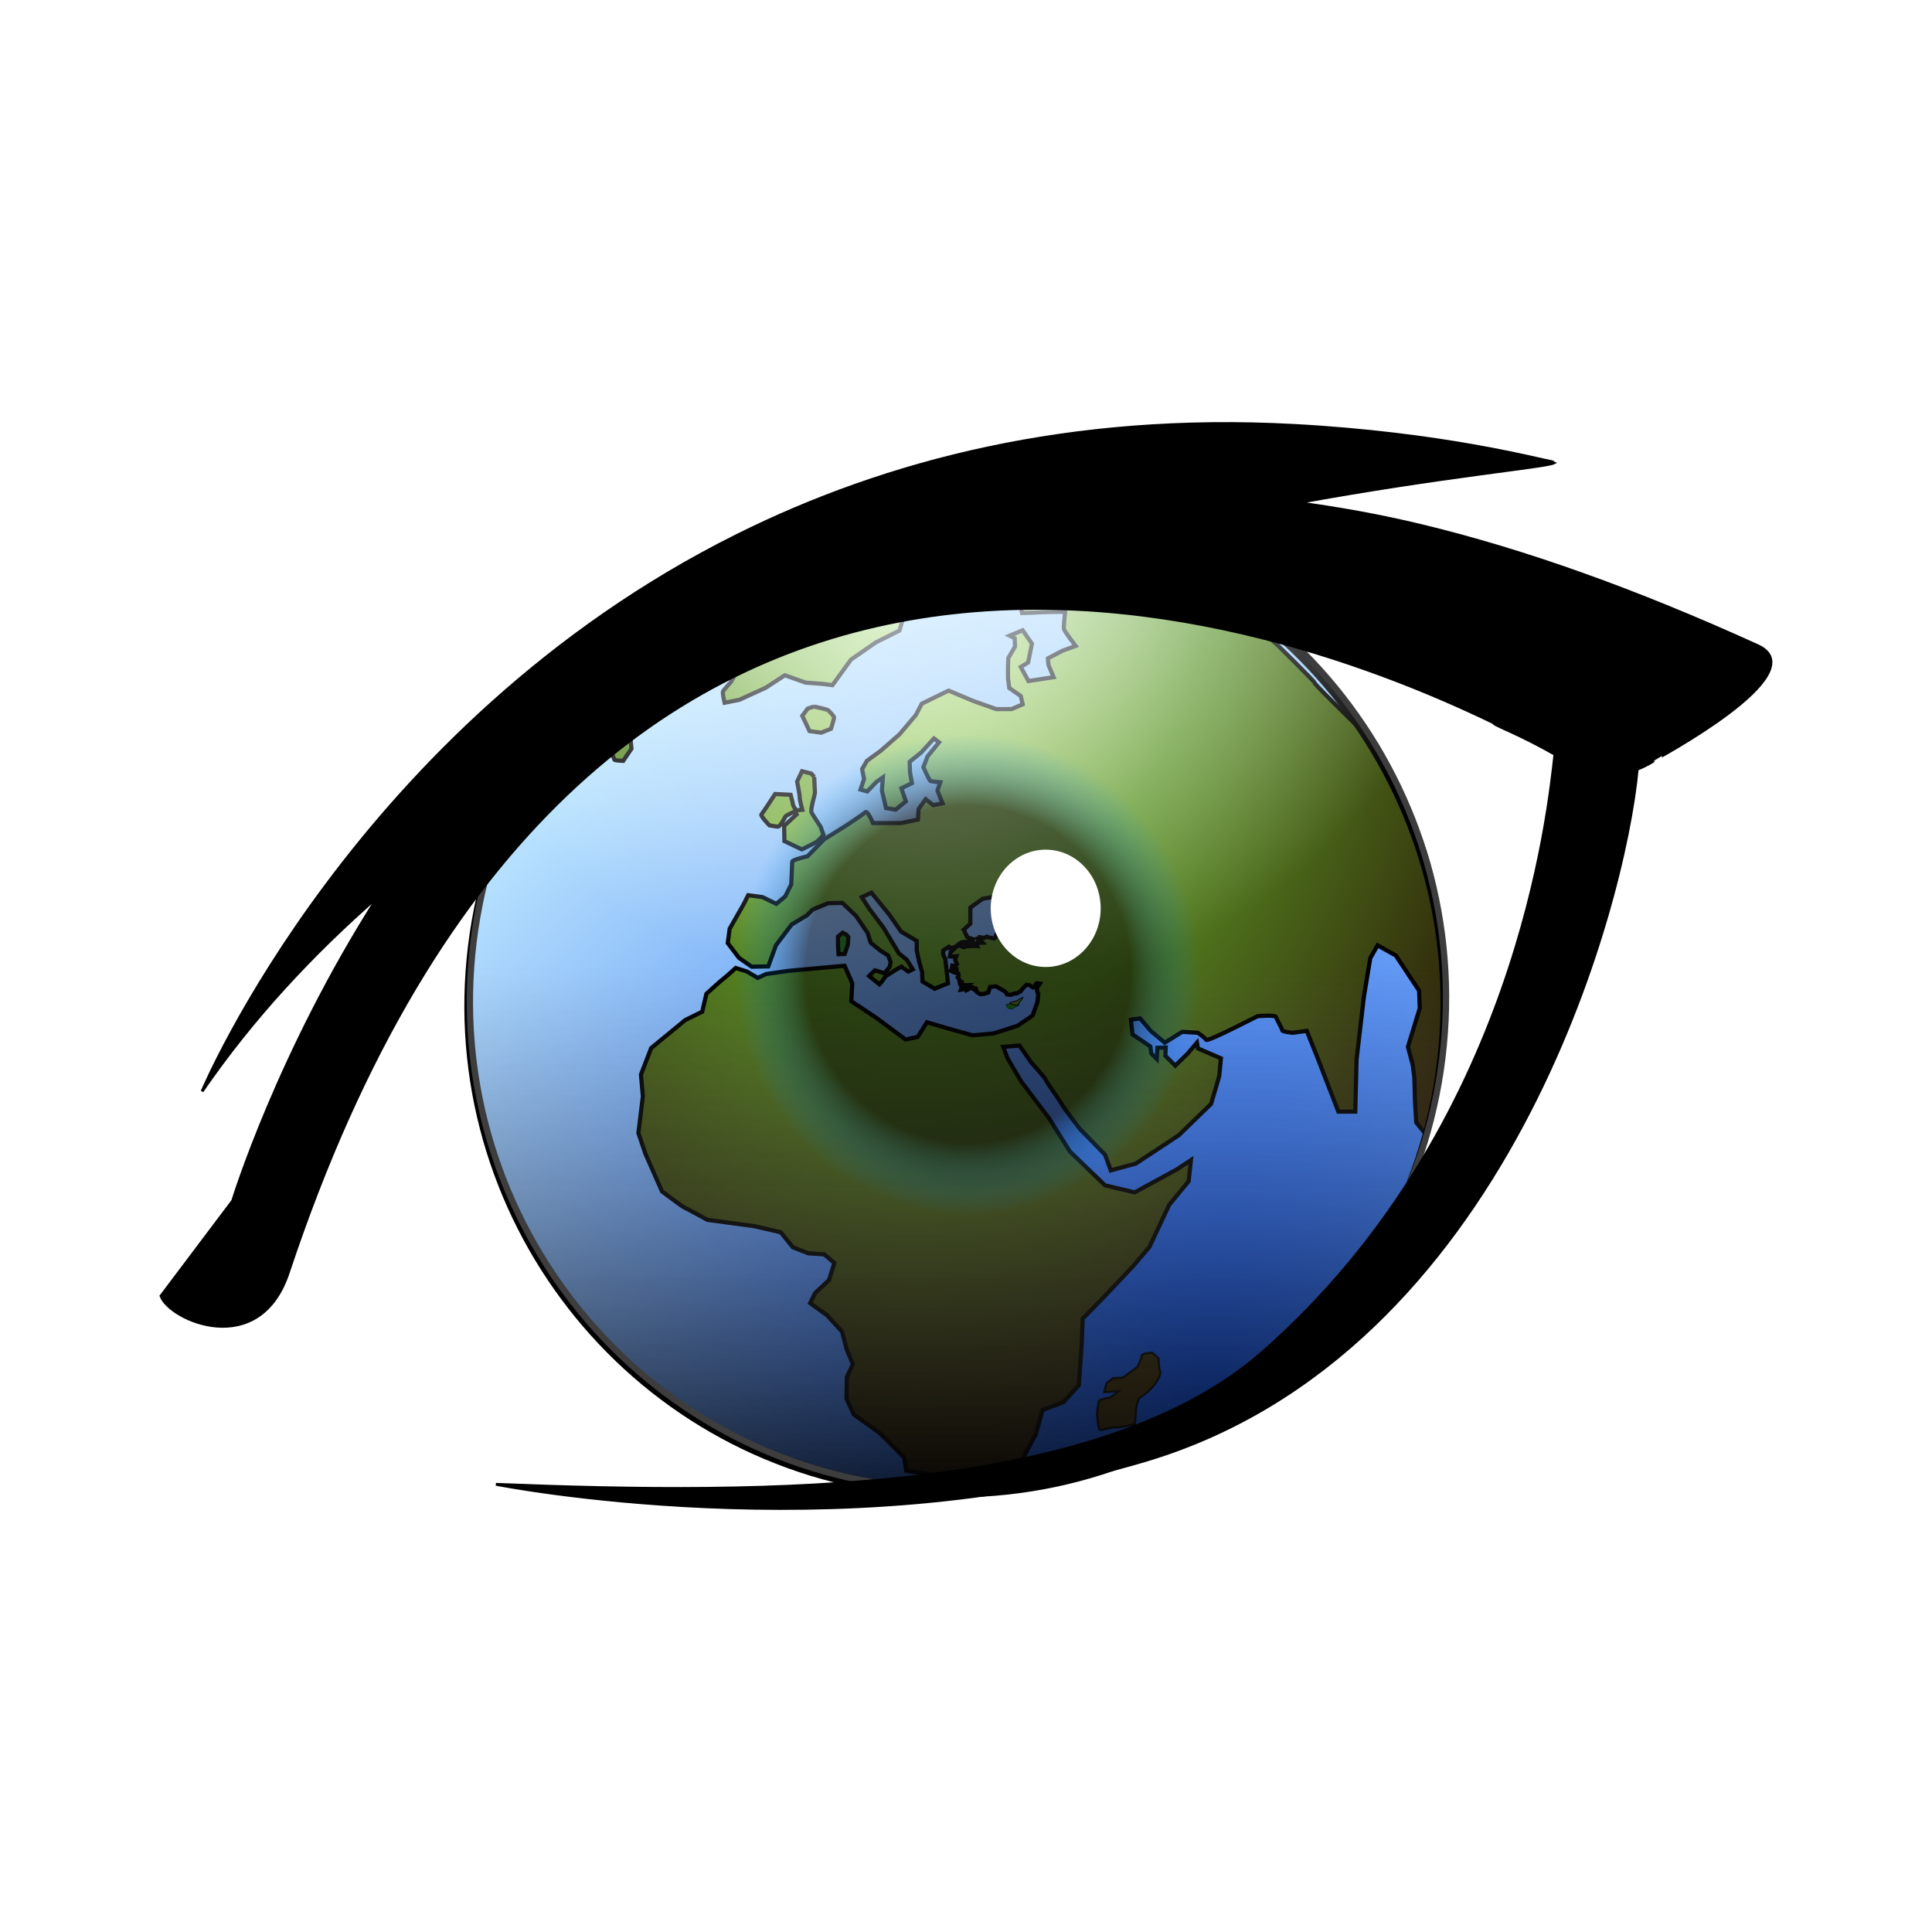 <svg:svg xmlns:dc="http://purl.org/dc/elements/1.1/" xmlns:ns1="http://sodipodi.sourceforge.net/DTD/sodipodi-0.dtd" xmlns:ns2="http://www.inkscape.org/namespaces/inkscape" xmlns:ns4="http://creativecommons.org/ns#" xmlns:rdf="http://www.w3.org/1999/02/22-rdf-syntax-ns#" xmlns:svg="http://www.w3.org/2000/svg" height="731.866" id="svg3441" version="1.0" viewBox="-60.458 -159.901 731.866 731.866" width="731.866" ns1:docname="eye_can_see_the_world_Europe_openClipArt.svg" ns1:version="0.32" ns2:export-filename="C:\Users\cam\Downloads\eye-on-the-world-anime.png" ns2:export-xdpi="8.6914062" ns2:export-ydpi="8.6914062" ns2:output_extension="org.inkscape.output.svg.inkscape" ns2:version="0.47 r22583">
  <svg:defs id="defs3443">
    <svg:filter color-interpolation-filters="sRGB" height="1.311" id="filter6611" width="1.366" x="-.183" y="-.156" ns2:collect="always">
      <svg:feGaussianBlur id="feGaussianBlur6613" stdDeviation="3.603" ns2:collect="always" />
    </svg:filter>
    <svg:radialGradient cx="612.52" cy="117" gradientTransform="matrix(-.678 -1.641 1.962 -.819 828.32 1315.7)" gradientUnits="userSpaceOnUse" id="radialGradient3835" r="117.98" ns2:collect="always">
      <svg:stop id="stop3781" offset="0" style="stop-color:#0046e8" />
      <svg:stop id="stop3783" offset="1" style="stop-color:#bee7ff" />
    </svg:radialGradient>
    <svg:radialGradient cx="551.77" cy="65.548" gradientTransform="matrix(-.09 3.526 -2.501 -.064 651.49 -1694)" gradientUnits="userSpaceOnUse" id="radialGradient3837" r="104.76" ns2:collect="always">
      <svg:stop id="stop13174" offset="0" style="stop-color:#d7fd7f" />
      <svg:stop id="stop13178" offset=".417" style="stop-color:#5c9524" />
      <svg:stop id="stop13176" offset="1" style="stop-color:#281306" />
    </svg:radialGradient>
    <svg:linearGradient gradientUnits="userSpaceOnUse" id="linearGradient3839" x1="586.13" x2="567.47" y1="247" y2="118.83" ns2:collect="always">
      <svg:stop id="stop20975" offset="0" style="stop-color:#000000;stop-opacity:.804" />
      <svg:stop id="stop20973" offset="1" style="stop-color:#646464;stop-opacity:0" />
    </svg:linearGradient>
    <svg:radialGradient cx="654.58" cy="47.956" gradientTransform="matrix(-.435 1.063 -1.104 -.466 876.34 -680.65)" gradientUnits="userSpaceOnUse" id="radialGradient3841" r="117.98" ns2:collect="always">
      <svg:stop id="stop13197" offset="0" style="stop-color:#e2f2ff" />
      <svg:stop id="stop13199" offset="1" style="stop-color:#ffffff;stop-opacity:0" />
    </svg:radialGradient>
    <svg:radialGradient cx="348" cy="352" gradientUnits="userSpaceOnUse" id="radialGradient3843" r="322.95" ns2:collect="always">
      <svg:stop id="stop7984" offset="0" style="stop-color:black" />
      <svg:stop id="stop7990" offset="0.7" style="stop-color:black" />
      <svg:stop id="stop7986" offset="1" style="stop-color:#0093ff;stop-opacity:0" />
    </svg:radialGradient>
  </svg:defs>
  <ns1:namedview bordercolor="#666666" borderopacity="1.0" id="namedview3445" pagecolor="#ffffff" showgrid="false" ns2:current-layer="layer1" ns2:cx="681.46466" ns2:cy="216.13696" ns2:document-units="in" ns2:pageopacity="0.0" ns2:pageshadow="2" ns2:window-height="1138" ns2:window-maximized="1" ns2:window-width="1920" ns2:window-x="-8" ns2:window-y="-8" ns2:zoom="0.72" />
  <svg:g id="layer1" transform="translate(-175.94 -184.36)" ns2:groupmode="layer" ns2:label="Layer 1">
    <svg:g id="g3804" transform="translate(27.778 -19.444)">
      <svg:path d="m686.67 127.61c0 66.223-52.795 119.91-117.92 119.91-65.126 0-117.92-53.684-117.92-119.91 0-66.223 52.795-119.91 117.92-119.91 65.126 0 117.92 53.684 117.92 119.91z" id="path7332" style="stroke:#7d7d7d;stroke-width:.1;fill:url(#radialGradient3835)" transform="matrix(1.55 .226 -.226 1.531 -402.31 97.503)" ns1:cx="568.75159" ns1:cy="127.61327" ns1:rx="117.92101" ns1:ry="119.90704" ns1:type="arc" />
      <svg:g id="g3785">
        <svg:path d="m305.97 306.85 5.301 0.227 4.111 2.056 2.055 0.846 1.209 3.748 0.967 2.781 2.539-3.627 4.353-3.869v-4.111s3.144-0.484 3.265 0.121c0.121 0.605 1.693 4.958 2.297 5.683 0.605 0.726 3.265 2.902 3.265 2.902l3.627-2.539 1.33-4.111-3.869-2.902-1.693-2.176 4.957 3.023 4.232 3.265s0.846-1.572 0.484-2.056c-0.363-0.484-2.539-3.265-2.539-3.265l1.693-2.297 3.748-1.451 5.441-5.079 0.605-5.562 5.078-4.353 4.232-2.297 3.99-5.562s-0.121 3.507-1.088 4.232c-0.967 0.726-5.925 6.288-5.925 6.288l-0.242 5.32 7.134-3.99s8.826-4.716 9.552-4.716c0.725 0 7.98-4.837 7.98-4.837l8.585-6.288 5.199-3.748s4.836-2.176 5.804-1.814c0.967 0.363 5.32 0.363 5.32 0.967 0 0.605-2.176 3.869-2.176 3.869s-5.683 3.748-7.255 4.716c-1.572 0.967-6.65 5.562-6.65 5.562l-7.013 6.046-9.068 1.814-3.385 2.297s-5.078 4.111-5.562 4.716c-0.484 0.605-3.265 5.562-3.265 5.562s-2.781 3.023-3.023 3.627c-0.242 0.605 0.605 4.232 0.605 4.232l5.562-1.088 10.036-4.595 7.255-4.716 7.859 2.781 6.408 0.484 3.748 0.484 7.013-9.673 9.431-6.53 8.947-4.474 1.572-5.32-1.572-6.892-3.506-6.167 0.725-8.585-1.33-7.013 6.408-3.265 7.617-2.539 9.431-0.242 10.882 0.484 8.585-3.507 8.585 2.297s0.846 4.595 3.023 5.079c2.176 0.484 8.706 0.363 9.31 1.088 0.605 0.726 5.925 6.892 5.925 6.892l6.65 5.804 4.836 3.144-5.925 1.088 0.725 4.353s-2.66 2.539-2.66 3.144c0 0.605-4.957-1.572-4.957-1.572l-9.552 0.605-9.068 0.363 0.725 4.111s5.32-0.121 6.167-0.242c0.846-0.121 10.157-0.242 10.157-0.242s-0.605 5.441-0.484 6.409c0.121 0.967 4.474 6.53 4.474 6.53l-4.957 1.814-5.562 2.902s0.121 2.418 0.363 2.902c0.242 0.484 1.814 4.232 1.814 4.232l-9.552 1.451-2.902-5.32 2.781-1.693 1.451-7.134-3.506-5.079-4.957 2.056 1.935 0.967 0.121 3.144-2.539 4.353-0.121 3.507v4.111l0.484 3.748 4.353 3.023 0.725 3.144-4.232 1.814h-5.804l-8.826-3.144-9.189-3.869-10.157 4.958-2.297 4.353-6.167 7.255-7.013 6.167-5.32 3.869-1.814 3.144 0.725 3.748-1.33 3.99 2.539 0.726 3.506-3.627 2.418-1.693-0.363 4.958 1.572 6.65 3.627 0.605 3.869-3.144-1.693-4.958 3.99-1.935-0.725-4.111-0.121-3.99 4.353-3.507 4.836-5.32 1.935 1.451-4.353 5.32-1.572 4.111s2.176 4.958 2.66 5.199c0.484 0.242 3.748 0.484 3.748 0.484l-1.088 3.144 1.935 4.837-3.506 0.726-2.902-2.297-2.66 3.748-0.242 3.99-6.408 1.33h-10.64s-2.055-4.958-2.902-4.111c-0.846 0.846-7.497 5.199-7.497 5.199l-8.101 5.079-6.287 6.409s-5.804 1.33-5.804 2.056-0.363 8.585-0.363 8.585l-2.297 4.595-3.385 2.781-5.199-2.539-5.441-0.726-1.693 3.386-5.32 9.311-0.725 5.441 4.232 5.562 4.836 3.386 6.287-0.121 2.902-7.981 5.925-7.86 5.804-3.507 2.176-2.176 5.925-2.418 5.32-0.121 5.199 4.958 4.353 6.409 1.209 3.748 3.748 3.023 2.815 1.766 0.966 2.466-0.359 1.846-1.957 2.451-3.624-1.111-2.209 2.147 3.899 3.16 1.163-1.347 1.206-1.742 4.006-2.516 2.049-1.134c0.845 0.629-1.699-1.002 2.536 1.886l1.69-0.833-2.232-3.569-3.055-2.503-5.804-9.673-5.441-7.255-2.781-4.353 3.627-1.693 6.892 8.464 4.353 6.288 5.925 3.507v3.627l0.967 4.474 1.088 3.748 0.121 3.507 4.595 2.781 5.078-2.056-0.998-8.948c-0.272-1.169-1.087-1.523-0.816-3.507l5.683-3.627 1.451-3.627 3.144-2.902v-6.046l4.715-3.386 7.134-1.209 2.539-3.023 8.464-3.144 2.902-1.088-5.32 5.079-1.088 1.33-4.111 0.121-2.781 1.209s-1.693 1.33-0.967 1.814c0.725 0.484 4.716 0.484 4.716 0.484l6.65 0.242 5.47 0.781 6.023 1.69 5.448 3.03 0.611 3.17 2.64 4.026 7.699 8.824s-9.755 4.961-10.118 5.566c-0.363 0.605-14.679 5.258-14.679 5.258l-0.536 4.974-1.833 5.124-5.683 3.869-9.068 2.902-7.98 0.725-9.915-2.781-7.376-2.176-3.506 5.562-4.595 0.967-11.124-8.222-9.431-6.288 0.363-6.771-2.902-6.651-21.28 1.935-8.464 1.209-3.144 1.451-4.111-2.418-4.232-1.33s-3.99 3.627-4.715 4.111c-0.725 0.484-6.408 5.683-6.408 5.683l-1.572 6.771-6.408 3.144-12.938 10.641-3.869 10.036 0.725 8.222-1.693 13.905 2.66 7.86 6.287 14.268s7.859 5.925 8.585 6.167c0.725 0.242 8.585 4.595 8.585 4.595l17.895 2.418 9.915 2.297 4.595 5.683 5.925 2.297 5.925 0.363 3.869 3.265-2.055 6.529-5.199 4.837-1.935 3.869 6.287 4.474 5.804 6.288 1.814 6.892 2.297 5.441-2.297 4.958-0.121 8.101 2.781 6.046s9.189 6.529 9.794 7.013c0.605 0.484 9.31 9.311 9.31 9.311l0.725 4.958 13.3 1.935 12.575-0.484s5.925-0.605 7.013-0.605 10.519-4.111 10.519-4.111l5.683-10.52 2.539-9.19 7.98-3.023 5.804-6.409 1.088-15.719 0.363-9.432 8.826-9.069 10.277-10.883 6.167-7.255 7.497-15.961 7.376-8.948 0.846-7.981-5.32 3.507-15.96 8.706-11.245-2.66-13.3-12.817-7.98-12.696-10.519-13.906-5.199-8.827-1.572-4.232 6.167-0.484 4.353 6.288s5.562 6.167 5.562 6.651c0 0.484 6.046 8.827 6.287 9.553 0.242 0.726 6.65 9.069 6.65 9.069l9.552 9.794 2.176 5.925 9.431-2.539 16.323-10.762 12.212-11.85s3.023-9.915 3.144-10.883c0.121-0.967 0.605-6.409 0.605-6.409l-8.706-3.748-0.363-2.176-3.506 4.111-4.715 4.595-3.748-3.748 0.121-3.144-3.144 0.121-0.242 4.232-2.055-2.056-0.363-2.66-6.771-4.595-0.605-5.562 3.506-0.484 3.99 4.716 5.32 4.474 6.65-4.111 5.925 0.363s2.781 1.935 3.144 2.66c0.363 0.725 12.938-5.683 12.938-5.683l6.529-3.265s6.771-0.605 7.013 0.363c0.242 0.967 2.297 4.353 2.297 4.958s3.99 0.967 3.99 0.967l5.32-0.725 4.111 10.278 7.859 20.314h6.408l0.484-19.71 2.781-23.821 2.418-14.631 2.781-4.837 6.892 3.869 8.826 13.301 0.242 6.65-4.474 14.631 1.814 6.892 0.605 4.716 0.242 8.827 0.484 8.222 3.606 4.474s5.925-16.213 7.176-41.323c2.456-49.267-12.234-77.581-12.234-77.581-10.538-24.256-14.574-30.472-13.901-28.867l-15.722-15.468s-7.497-7.376-7.497-7.86c0-0.484-14.026-14.268-14.026-14.268l-13.421-11.85-7.98-3.386-4.111 1.451-4.353-3.023-5.103-3.834-12.671-9.467 5.181-2.312s-12.235-6.312-18.159-8.368c-5.925-2.056-13.427-5.254-28.262-8.027-14.341-2.681-27.806-2.694-35.57-2.833l-14.045 0.78s-12.817 1.626-18.398 2.769c0 0-2.451 0.404-14.502 3.543-12.254 3.719-20.06 6.961-20.06 6.961-13.824 6.449-16.639 7.923-21.009 10.498-7.617 4.488-14.75 9.444-14.75 9.444s-5.364 3.737-12.237 9.506c-2.908 2.441-8.99 7.851-8.99 7.851l-10.074 10.681-6.429 7.531-0.678 0.721z" id="path5334" style="fill-rule:evenodd;stroke:#000000;stroke-width:1.58;fill:url(#radialGradient3837)" ns1:nodetypes="cccccccccsscccccccsccccccccscccscccsscsccccscscccccccccccccccccccccsscccccsccccscscccscccccccccccccccccccccccccccccccccccccccccccscccccccccscccsccccccccccccccccccccccccccccccccccccccccccccccccccccccccccccccccsccccccccscccccccccccccccccccscccccccccscccccccccccccccccsccccscccccccccccccccccccccccssccccccsccccccccccccccccccsccssccccccccccccccccccscccsccccccccsccccccscscccc" />
        <svg:a id="a6348" style="fill:#54801f" transform="matrix(1.578 -.069 .069 1.578 -446.29 259.68)">
          <svg:path d="m567.76 113.16 1.538 0.318 0.637-0.278 0.569 0.22 1.132 0.302 0.441-0.319 0.101-0.492 3.321-1.876 3.297-0.104 0.783-0.487 0.36 0.074 0.009 0.617 0.666 0.411 0.563 0.082 0.448-0.352 0.485 1.125 1.035 0.111 1.228 0.664 0.481-0.345 0.902 0.426 2.233-0.734 1.696 0.214 2.442-1.75 0.492-0.069 0.408-0.326 1.015 0.21 0.258-0.425 0.655 0.135 0.495 0.581 0.556 0.115 0.558 0.935 0.327 1.229 1.692 0.896-0.05 0.741-0.161 0.616-0.29 0.248 0.289 0.914 0.544 3.154 0.842 0.55 0.382 0.797-0.154 0.583-0.852-0.005-0.391-0.422 0.028 1.268-13.266 4.28-1.924-0.145-0.37-0.242-0.425-0.088-0.194 0.609-0.527 0.404-0.371-0.35-0.272-0.5 0.031-0.814 0.521-0.542 0.198-0.301-0.72-0.149-0.343 0.339-0.127 0.452-0.519 0.2-0.796-0.609-0.694-0.109-0.962 0.86-0.548 0.673-0.565 0.259-0.381 0.195-0.4-0.048-0.985 0.309-0.93-0.124-0.402-0.698-0.542-0.351-1.632-1.021-1.416 0.083-0.473 1.303-1.05 0.295-0.898 0.054-0.777-0.536-0.224-0.901-0.196-0.041-0.231 0.294-0.326-0.238-0.07-0.322-0.491-0.101-0.323 0.241-0.087 0.255-0.486 0.207-0.036-0.486-0.565 0.259-0.767 0.081 0.179-0.373 0.598-0.252 0.557-0.056 0.481-0.345-1.016-0.039-0.774 0.113-0.155-0.408 0.46-0.247-0.051-0.25-0.562-0.253-0.031-0.348-0.331-0.547 0.238-0.327-0.056-0.558-0.7-0.247-0.569-0.22-0.549-0.318 0.271-0.32 0.182-0.885 0.229 0.047 0.291 0.573 0.037 0.315 0.439 0.022 0.008-0.203-0.292-0.402 0.081-0.393 0.329-0.274-0.155-0.408-0.219-0.592 0.121-0.419 0.193-0.439-0.947 0.043-0.599-0.073 0.256-1.075 1.492-1.28 0.571-0.121 0.322-0.07 0.496 0.41 0.436 0.039 0.183-0.475 0.357 0.005 0.244 0.307 1.743-0.015 0.449 0.059-0.188-0.329-0.168-0.342 1.239-0.051 0.583-0.016-0.384-0.455-0.661-0.103-0.21-0.471 0.17-0.409-0.066-0.013 0 0z" id="path3304" style="fill-rule:evenodd;fill:#54801f" ns1:nodetypes="cccccccccccccccccccccccccccccccccccccccccccccccccccccccccccccccccccccccccccccccccccccccccccccccccccccccccccccccccccccccccccccccccccccccccccccc" />
        </svg:a>
        <svg:a id="a6352" style="fill:#629a28" transform="matrix(1.578 -.069 .069 1.578 -446.29 259.68)">
          <svg:path d="m567.27 113.06-0.259 0.596-0.368 0.129-1.192-0.178-1.01 0.099-0.776 0.455-0.645 0.482-0.617 0.29c-0.395 0.317-1.118 0.819-1.185 0.951l0.044-0.989 0.735-0.087-0.333 0.137-0.321-0.443-0.273-0.33 0.278-0.523 0.25-1.213 0.478-0.004 0.188-0.747-0.261-0.225 0.369-0.3 1.26-0.32 0.423 0.429 1.155-0.308 0.069 0.493 0.167 0.513 0.384 0.455 0.352 0.278 1.086 0.361v0z" id="path4275" style="fill-rule:evenodd;fill:#629a28" ns1:nodetypes="ccccccccccccccccccccccccccccc" />
        </svg:a>
        <svg:path d="m396.03 311.54s5.196 1.079 5.49 1.471c0.294 0.392 2.157 2.157 2.157 2.647 0 0.49-1.177 4.314-1.177 4.314l-3.725 1.471-4.412-0.588-2.745-5.785 2.059-2.745 2.353-0.784z" id="path7340" style="fill-rule:evenodd;stroke:#000000;stroke-width:1.58;fill:#97c750" />
        <svg:path d="m396.13 338.21s0.294 5.589 0.294 6.079c0 0.49-1.863 6.373-1.274 7.451 0.588 1.079 3.431 5.392 3.431 5.392l1.078 3.039s-1.667 1.863-2.353 2.451c-0.686 0.588-5.882 3.039-5.882 3.039l-6.569-3.137-0.098-5.785 4.706-4.314-0.588-1.177s-3.431 1.471-3.725 2.059c-0.294 0.588-1.863 3.726-2.745 3.726-0.882 0-3.235-0.49-3.235-0.49s-3.529-3.628-3.039-4.118c0.49-0.49 5.196-7.745 5.196-7.745l5.882 0.294s0.882 3.333 0.882 3.726c0 0.392 1.177 2.157 1.177 2.157l2.353-0.196s-1.078-4.118-0.98-4.706c0.098-0.588-0.98-5.981-0.98-5.981l1.863-3.922 3.529 0.882 1.078 1.275z" id="path7344" style="fill-rule:evenodd;stroke:#000000;stroke-width:1.58;fill:#78ad39" />
        <svg:path d="m328.97 317.03 0.196 4.902s-2.647 0.98-2.647 1.373c0 0.392 0.392 4.216 0.392 4.216l-3.137 4.608s-3.333-0.098-3.333-0.49c0-0.392-2.157-4.216-1.471-4.902 0.686-0.686 1.961-5.098 1.961-5.098l-1.667-2.059 1.373-2.451 3.333 0.294 2.353 0.392 1.961-2.353 0.784 0.882-0.098 0.686z" id="path7346" style="fill-rule:evenodd;stroke:#000000;stroke-width:1.58;fill:#578821" />
        <svg:path d="m409.07 398.9-0.196 2.941-1.177 3.432-2.353 0.098s-0.196-2.843-0.196-3.333v-3.333l1.765-1.471 1.471 0.784 0.686 0.882z" id="path7348" style="fill-rule:evenodd;stroke:#000000;stroke-width:1.58;fill:#21811b" ns1:nodetypes="ccccscccc" />
        <svg:path d="m470.27 424.08-1.196 0.333-0.286 0.047 0.285 0.725 0.646 0.783 0.864 0.099 0.787-0.005 0.69-0.555 0.976-0.433 0.586-0.452-0.031-0.081-1.248-0.386-0.714 0.093-1.359-0.168z" id="path5256" style="fill-rule:evenodd;stroke:#000000;stroke-width:.158;fill:#21811b" />
        <svg:a id="a5258" style="fill:#537e1f" transform="matrix(1.927 .31 -.31 1.927 -71.573 85.573)">
          <svg:path d="m302.86 126.39-1.141 0.484-0.131 0.305 0.697 0.055 0.405 0.016 0.596-0.042 0.074-0.209 0.031-0.359 0.359-0.516 0.203-0.562-0.469 0.297-0.625 0.531z" id="path5254" style="fill-rule:evenodd;stroke:#000000;stroke-width:.162;fill:#537e1f" ns1:nodetypes="cccccccccccc" />
        </svg:a>
        <svg:path d="m518.38 561.85-5.294 3.922-3.725 0.196-2.549 1.961-0.784 3.333 5.49-0.392-3.137 2.353s-4.51 0.784-4.51 1.569c0 0.784-0.588 3.726-0.588 4.51 0 0.784 0.392 6.275 1.177 6.275 0.784 0 5.098-1.177 6.079-0.98 0.98 0.196 7.059-1.177 7.059-1.177s0.392-3.922 0.392-4.706c0-0.784 0.392-4.902 1.961-5.687 1.569-0.784 4.118-3.333 4.902-4.314 0.784-0.98 2.941-4.314 2.353-5.294-0.588-0.98-0.588-4.902-0.588-4.902l-2.353-2.157s-4.118 0-4.118 1.177c0 1.177-1.765 4.51-1.765 4.314z" id="path7336" style="fill-rule:evenodd;stroke:#000000;stroke-width:.79;fill:#382905" />
        <svg:a id="a6348-1" style="fill:none" transform="matrix(1.578 -.069 .069 1.578 -445.67 259.41)">
          <svg:path d="m581.67 127.59-0.254-0.91 0.031-0.814 0.521-0.542 0.198-0.301-0.72-0.149-0.343 0.339-0.127 0.452-0.519 0.2-0.796-0.609-0.694-0.109-0.962 0.86-0.548 0.673-0.565 0.259-0.381 0.195-0.4-0.048-0.985 0.309-0.93-0.124-0.402-0.698-0.542-0.351-1.632-1.021-1.416 0.083-0.473 1.303-1.05 0.295-0.898 0.054-0.777-0.536-0.224-0.901-0.196-0.041-0.231 0.294-0.326-0.238-0.07-0.322-0.491-0.101-0.323 0.241-0.087 0.255-0.486 0.207-0.036-0.486-0.565 0.259-0.767 0.081 0.179-0.373 0.598-0.252 0.557-0.056 0.481-0.345-1.016-0.039-0.774 0.113-0.155-0.408 0.46-0.247-0.051-0.25-0.562-0.253-0.031-0.348-0.331-0.547 0.238-0.327-0.056-0.558-0.7-0.247-0.569-0.22-0.549-0.318 0.271-0.32 0.182-0.885 0.229 0.047 0.291 0.573 0.037 0.315 0.439 0.022 0.008-0.203-0.292-0.402 0.081-0.393 0.329-0.274-0.155-0.408-0.219-0.592 0.121-0.419 0.193-0.439-0.947 0.043-0.599-0.073 0.256-1.075 1.492-1.28 0.571-0.121 0.322-0.07 0.496 0.41 0.436 0.039 0.183-0.475 0.357 0.005 0.244 0.307 1.743-0.015 0.449 0.059-0.188-0.329-0.168-0.342 1.239-0.051 0.583-0.016-0.384-0.455-0.661-0.103-0.21-0.471 0.17-0.409-0.066-0.013 0 0 1.538 0.318 0.637-0.278 0.569 0.22 1.132 0.302 0.441-0.319 0.101-0.492 3.321-1.876 3.297-0.104 0.783-0.487 0.36 0.074 0.009 0.617 0.666 0.411 0.563 0.082 0.448-0.352 0.485 1.125 1.035 0.111 1.228 0.664 0.481-0.345 0.902 0.426 2.233-0.734 1.856 0.324c1.993-1.476 1.589-2.11 1.589-2.11" id="path3304-7" style="stroke:#000000;fill:none" ns1:nodetypes="cccccccccccccccccccccccccccccccccccccccccccccccccccccccccccccccccccccccccccccccccccccccccccccccccccccccccccccccccc" />
        </svg:a>
        <svg:a id="a6352-2" style="fill:#629a28" transform="matrix(1.578 -.069 .069 1.578 -455.78 248.02)">
          <svg:path d="m570.51 118.45 0.167 0.513 0.613 1.54 0.352 0.278 1.086 0.361v0l-0.259 0.596-0.368 0.129-1.192-0.178-1.01 0.099-0.776 0.455-0.498 0.43-0.851 0.324-1.055-0.02 0.081-0.393" id="path4275-7" style="stroke:#000000;fill:none" ns1:nodetypes="cccccccccccccccc" />
        </svg:a>
      </svg:g>
      <svg:g id="g3954" transform="matrix(.507 0 0 .507 -56.284 236.43)">
        <svg:path d="m686.67 127.61c0 66.223-52.795 119.91-117.92 119.91-65.126 0-117.92-53.684-117.92-119.91 0-66.223 52.795-119.91 117.92-119.91 65.126 0 117.92 53.684 117.92 119.91z" id="path20954" style="stroke:#000000;stroke-width:1.522;fill:url(#linearGradient3839)" transform="matrix(3.059 0.447 -.445 3.021 -685.04 -269.08)" ns1:cx="568.75159" ns1:cy="127.61327" ns1:rx="117.92101" ns1:ry="119.90704" ns1:type="arc" />
        <svg:g id="g3948">
          <svg:a id="a22927" transform="matrix(3.118 0 0 3.118 -105.22 -1206.6)">
            <svg:path d="m686.67 127.61c0 66.223-52.795 119.91-117.92 119.91-65.126 0-117.92-53.684-117.92-119.91 0-66.223 52.795-119.91 117.92-119.91 65.126 0 117.92 53.684 117.92 119.91z" id="path13191" style="stroke:#3d3d3d;stroke-width:1.522;fill:url(#radialGradient3841)" transform="matrix(.981 .143 -.143 .969 -185.31 299.78)" ns1:cx="568.75159" ns1:cy="127.61327" ns1:rx="117.92101" ns1:ry="119.90704" ns1:type="arc" />
          </svg:a>
        </svg:g>
      </svg:g>
      <svg:g id="g3701">
        <svg:path d="m670.95 352c0 178.36-144.59 322.95-322.95 322.95s-322.95-144.59-322.95-322.95 144.59-322.95 322.95-322.95 322.95 144.59 322.95 322.95z" id="path3929" style="opacity:.512;enable-background:new;fill:url(#radialGradient3843)" transform="matrix(.272 0 0 .282 359.77 313.65)" ns1:cx="348.00336" ns1:cy="351.99664" ns1:rx="322.94711" ns1:ry="322.94711" ns1:type="arc" ns2:export-filename="C:\Users\cam\Downloads\eyeOnTheWorldAnimesvg.png" ns2:export-xdpi="8.6914062" ns2:export-ydpi="8.6914062" />
        <svg:path d="m402.78 318.2c0 15.341-10.571 27.778-23.611 27.778s-23.611-12.437-23.611-27.778 10.571-27.778 23.611-27.778 23.611 12.437 23.611 27.778z" id="path6457" style="filter:url(#filter6611);fill:#ffffff" transform="matrix(.882 0 0 .8 149.4 133.43)" ns1:cx="379.16666" ns1:cy="318.19739" ns1:rx="23.611111" ns1:ry="27.777779" ns1:type="arc" />
      </svg:g>
      <svg:path d="m460.83 261.93 5.686 0.686 1.078 3.922-3.431 3.432-5.392-1.765s-5.882-2.255-6.176-2.941c-0.294-0.686 1.765-3.824 1.765-3.824l3.922-0.294 2.549 0.784z" id="path7338" style="fill-rule:evenodd;stroke:#000000;stroke-width:.79;fill:#bee86d" />
      <svg:path d="m366.91 246.7c-144.49 71.976-202.64 210.61-202.64 210.61 19.036-27.742 41.988-52.269 66.709-73.841-38.053 59.473-55.119 115.31-55.119 115.31l-27.167 36.057c3.263 9.105 37.198 24.321 48.224-8.873 111.91-336.89 362.82-253.56 456.24-208.43 0.108 0.052 0.473 0.41 0.581 0.462 0.92 0.983 9.313 3.878 22.985 11.645-2.304 20.325-13.932 141.34-110.71 226.45-61.486 54.068-187.26 54.206-290.44 50.087 0 0 130.22 25.781 246.5-9.161 136.06-40.888 181.01-209.37 185.83-261.73 3.706-1.409 6.553-3.321 6.482-3.38-0.113-0.094 62.062-33.013 39.11-43.44-46.558-21.151-88.202-35.985-126.88-45.35-16.294-3.945-31.865-6.687-47.275-8.774 55.205-10.07 93.773-13.468 96.965-15.058-0.176-0.073-0.188-0.395-0.581-0.462-5.553-0.953-41.506-10.736-97.925-13.782-84.628-4.569-154.35 13.497-210.89 41.662z" id="path3170" style="fill-rule:evenodd;stroke:#000000;stroke-width:1.062;fill:#000000" ns1:nodetypes="cscccssscscscssscsssc" ns2:export-filename="C:\Users\cam\Downloads\eyeOnTheWorldAnimesvg.png" ns2:export-xdpi="8.6914062" ns2:export-ydpi="8.6914062" />
    </svg:g>
  </svg:g>
</svg:svg>